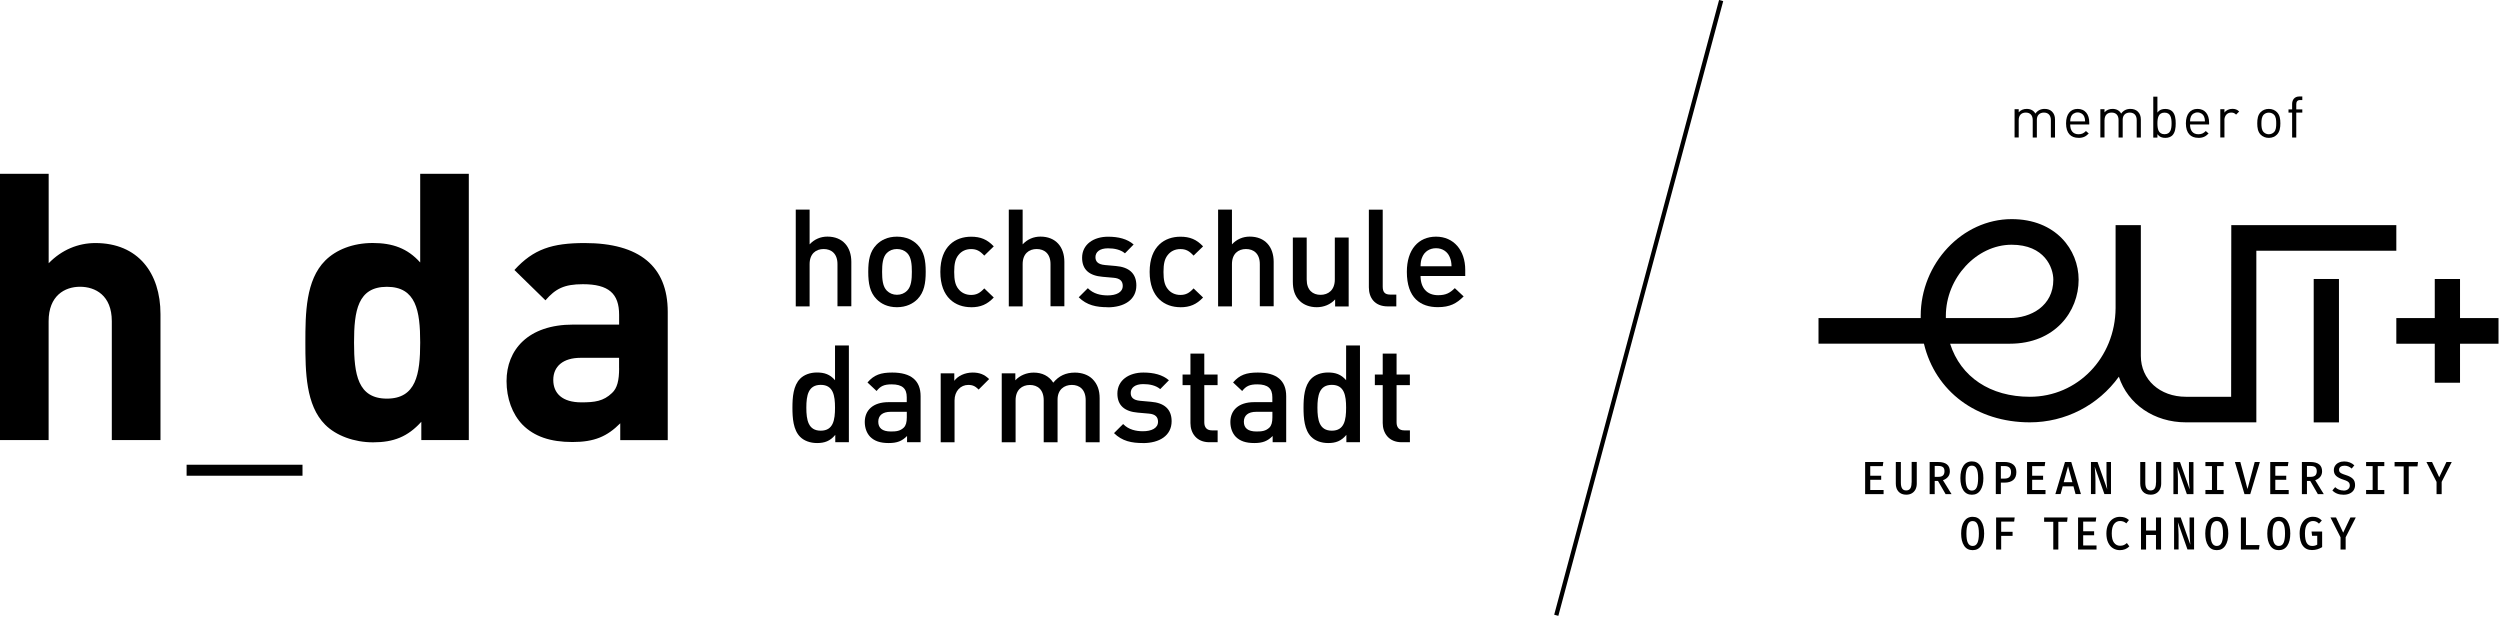 <svg width="489" height="121" viewBox="0 0 489 121" fill="none" xmlns="http://www.w3.org/2000/svg">
<path d="M163.81 59.93V51.66C163.81 49.61 162.61 48.71 161.1 48.71C159.59 48.71 158.36 49.64 158.36 51.66V59.93H155.65V41H158.36V47.8C159.29 46.79 160.51 46.28 161.84 46.28C164.84 46.28 166.52 48.3 166.52 51.22V59.91H163.81V59.93Z" fill="black"/>
<path d="M179.48 58.49C178.6 59.39 177.27 60.09 175.44 60.09C173.61 60.09 172.3 59.4 171.43 58.49C170.15 57.16 169.83 55.46 169.83 53.17C169.83 50.88 170.15 49.21 171.43 47.88C172.31 46.98 173.61 46.29 175.44 46.29C177.27 46.29 178.6 46.98 179.48 47.88C180.76 49.21 181.07 50.91 181.07 53.17C181.07 55.43 180.75 57.16 179.48 58.49ZM177.43 49.48C176.93 48.98 176.23 48.71 175.44 48.71C174.65 48.71 173.98 48.98 173.47 49.48C172.65 50.3 172.54 51.71 172.54 53.17C172.54 54.63 172.65 56.04 173.47 56.86C173.98 57.36 174.64 57.66 175.44 57.66C176.24 57.66 176.93 57.37 177.43 56.86C178.25 56.04 178.36 54.63 178.36 53.17C178.36 51.71 178.25 50.3 177.43 49.48Z" fill="black"/>
<path d="M189.94 60.09C186.91 60.09 183.93 58.23 183.93 53.18C183.93 48.13 186.91 46.3 189.94 46.3C191.8 46.3 193.1 46.83 194.38 48.19L192.52 50C191.67 49.07 191 48.72 189.94 48.72C188.88 48.72 188.03 49.15 187.44 49.92C186.86 50.66 186.64 51.62 186.64 53.19C186.64 54.76 186.85 55.74 187.44 56.49C188.02 57.26 188.9 57.69 189.94 57.69C190.98 57.69 191.67 57.34 192.52 56.41L194.38 58.19C193.1 59.55 191.8 60.1 189.94 60.1V60.09Z" fill="black"/>
<path d="M205.48 59.93V51.66C205.48 49.61 204.28 48.71 202.77 48.71C201.26 48.71 200.03 49.64 200.03 51.66V59.93H197.32V41H200.03V47.8C200.96 46.79 202.18 46.28 203.51 46.28C206.51 46.28 208.19 48.3 208.19 51.22V59.91H205.48V59.93Z" fill="black"/>
<path d="M216.66 60.09C214.45 60.09 212.59 59.72 211 58.15L212.78 56.37C213.87 57.49 215.33 57.78 216.66 57.78C218.31 57.78 219.61 57.2 219.61 55.92C219.61 55.02 219.11 54.43 217.8 54.33L215.65 54.14C213.12 53.93 211.66 52.78 211.66 50.42C211.66 47.79 213.92 46.3 216.74 46.3C218.76 46.3 220.49 46.73 221.74 47.82L220.04 49.55C219.19 48.83 217.99 48.57 216.72 48.57C215.1 48.57 214.27 49.29 214.27 50.3C214.27 51.1 214.69 51.71 216.13 51.84L218.26 52.03C220.79 52.24 222.27 53.44 222.27 55.83C222.27 58.65 219.88 60.11 216.66 60.11V60.09Z" fill="black"/>
<path d="M230.88 60.09C227.85 60.09 224.87 58.23 224.87 53.18C224.87 48.13 227.85 46.3 230.88 46.3C232.74 46.3 234.04 46.83 235.32 48.19L233.46 50C232.61 49.07 231.94 48.72 230.88 48.72C229.82 48.72 228.97 49.15 228.38 49.92C227.8 50.66 227.58 51.62 227.58 53.19C227.58 54.76 227.79 55.74 228.38 56.49C228.96 57.26 229.84 57.69 230.88 57.69C231.92 57.69 232.61 57.34 233.46 56.41L235.32 58.19C234.04 59.55 232.74 60.1 230.88 60.1V60.09Z" fill="black"/>
<path d="M246.42 59.93V51.66C246.42 49.61 245.22 48.71 243.71 48.71C242.2 48.71 240.97 49.64 240.97 51.66V59.93H238.26V41H240.97V47.8C241.9 46.79 243.12 46.28 244.45 46.28C247.45 46.28 249.13 48.3 249.13 51.22V59.91H246.42V59.93Z" fill="black"/>
<path d="M261.15 59.93V58.57C260.22 59.58 258.92 60.09 257.56 60.09C256.2 60.09 255.03 59.64 254.24 58.87C253.2 57.86 252.88 56.58 252.88 55.07V46.46H255.59V54.67C255.59 56.77 256.79 57.67 258.3 57.67C259.81 57.67 261.09 56.74 261.09 54.67V46.46H263.8V59.94H261.14L261.15 59.93Z" fill="black"/>
<path d="M271.44 59.93C268.86 59.93 267.75 58.2 267.75 56.21V41.01H270.46V56.05C270.46 57.09 270.83 57.62 271.92 57.62H273.12V59.93H271.45H271.44Z" fill="black"/>
<path d="M277.86 53.97C277.86 56.28 279.08 57.74 281.29 57.74C282.81 57.74 283.6 57.31 284.56 56.36L286.29 57.98C284.91 59.36 283.61 60.08 281.24 60.08C277.86 60.08 275.18 58.3 275.18 53.17C275.18 48.81 277.44 46.29 280.89 46.29C284.34 46.29 286.6 48.95 286.6 52.78V53.98H277.85L277.86 53.97ZM283.55 50.25C283.12 49.24 282.17 48.55 280.89 48.55C279.61 48.55 278.63 49.24 278.21 50.25C277.94 50.86 277.89 51.26 277.86 52.08H283.92C283.89 51.26 283.81 50.86 283.55 50.25Z" fill="black"/>
<path d="M163.38 86.5V85.06C162.37 86.28 161.28 86.66 159.82 86.66C158.46 86.66 157.27 86.21 156.52 85.46C155.16 84.1 155 81.79 155 79.75C155 77.71 155.16 75.42 156.52 74.06C157.26 73.32 158.43 72.86 159.79 72.86C161.23 72.86 162.34 73.21 163.33 74.37V67.57H166.04V86.5H163.38ZM160.54 75.28C158.09 75.28 157.72 77.35 157.72 79.75C157.72 82.15 158.09 84.24 160.54 84.24C162.99 84.24 163.33 82.14 163.33 79.75C163.33 77.36 162.98 75.28 160.54 75.28Z" fill="black"/>
<path d="M177.42 86.5V85.28C176.44 86.26 175.51 86.66 173.83 86.66C172.15 86.66 171.04 86.26 170.21 85.44C169.52 84.72 169.15 83.69 169.15 82.54C169.15 80.28 170.72 78.66 173.8 78.66H177.36V77.7C177.36 76 176.51 75.18 174.41 75.18C172.92 75.18 172.2 75.53 171.46 76.48L169.68 74.81C170.96 73.32 172.28 72.87 174.52 72.87C178.21 72.87 180.07 74.44 180.07 77.49V86.5H177.41H177.42ZM177.37 80.55H174.21C172.62 80.55 171.79 81.27 171.79 82.49C171.79 83.71 172.56 84.4 174.26 84.4C175.3 84.4 176.07 84.32 176.79 83.63C177.19 83.23 177.37 82.59 177.37 81.64V80.55Z" fill="black"/>
<path d="M191.41 76.19C190.8 75.58 190.32 75.29 189.39 75.29C187.93 75.29 186.71 76.46 186.71 78.32V86.51H184V73.03H186.66V74.49C187.35 73.53 188.73 72.87 190.25 72.87C191.55 72.87 192.54 73.22 193.47 74.15L191.42 76.2L191.41 76.19Z" fill="black"/>
<path d="M212.36 86.5V78.29C212.36 76.19 211.16 75.29 209.65 75.29C208.14 75.29 206.86 76.22 206.86 78.16V86.51H204.15V78.3C204.15 76.2 202.95 75.3 201.44 75.3C199.93 75.3 198.65 76.23 198.65 78.3V86.51H195.94V73.03H198.6V74.39C199.5 73.41 200.83 72.88 202.19 72.88C203.86 72.88 205.17 73.54 206.02 74.85C207.11 73.52 208.47 72.88 210.25 72.88C211.63 72.88 212.86 73.33 213.65 74.1C214.69 75.11 215.09 76.39 215.09 77.9V86.51H212.38L212.36 86.5Z" fill="black"/>
<path d="M223.56 86.66C221.35 86.66 219.49 86.29 217.9 84.72L219.68 82.94C220.77 84.06 222.23 84.35 223.56 84.35C225.21 84.35 226.51 83.77 226.51 82.49C226.51 81.59 226.01 81 224.7 80.9L222.55 80.71C220.03 80.5 218.56 79.35 218.56 76.99C218.56 74.36 220.82 72.87 223.64 72.87C225.66 72.87 227.39 73.3 228.64 74.38L226.94 76.11C226.09 75.39 224.89 75.13 223.62 75.13C222 75.13 221.17 75.85 221.17 76.86C221.17 77.66 221.59 78.27 223.03 78.4L225.16 78.59C227.68 78.8 229.17 80 229.17 82.39C229.17 85.21 226.78 86.67 223.56 86.67V86.66Z" fill="black"/>
<path d="M236.55 86.5C234.02 86.5 232.85 84.69 232.85 82.75V75.33H231.31V73.26H232.85V69.17H235.56V73.26H238.16V75.33H235.56V82.61C235.56 83.59 236.04 84.18 237.05 84.18H238.17V86.49H236.55V86.5Z" fill="black"/>
<path d="M248.93 86.5V85.28C247.95 86.26 247.02 86.66 245.34 86.66C243.66 86.66 242.55 86.26 241.72 85.44C241.03 84.72 240.66 83.69 240.66 82.54C240.66 80.28 242.23 78.66 245.31 78.66H248.87V77.7C248.87 76 248.02 75.18 245.92 75.18C244.43 75.18 243.71 75.53 242.97 76.48L241.19 74.81C242.47 73.32 243.79 72.87 246.03 72.87C249.72 72.87 251.58 74.44 251.58 77.49V86.5H248.92H248.93ZM248.88 80.55H245.72C244.13 80.55 243.3 81.27 243.3 82.49C243.3 83.71 244.07 84.4 245.77 84.4C246.81 84.4 247.58 84.32 248.3 83.63C248.7 83.23 248.88 82.59 248.88 81.64V80.55Z" fill="black"/>
<path d="M263.35 86.5V85.06C262.34 86.28 261.25 86.66 259.79 86.66C258.43 86.66 257.24 86.21 256.49 85.46C255.13 84.1 254.97 81.79 254.97 79.75C254.97 77.71 255.13 75.42 256.49 74.06C257.23 73.32 258.4 72.86 259.76 72.86C261.2 72.86 262.31 73.21 263.3 74.37V67.57H266.01V86.5H263.35ZM260.51 75.28C258.06 75.28 257.69 77.35 257.69 79.75C257.69 82.15 258.06 84.24 260.51 84.24C262.96 84.24 263.3 82.14 263.3 79.75C263.3 77.36 262.95 75.28 260.51 75.28Z" fill="black"/>
<path d="M274.16 86.5C271.63 86.5 270.46 84.69 270.46 82.75V75.33H268.92V73.26H270.46V69.17H273.17V73.26H275.77V75.33H273.17V82.61C273.17 83.59 273.65 84.18 274.66 84.18H275.78V86.49H274.16V86.5Z" fill="black"/>
<path d="M121.1 72.04C121.1 74.38 120.74 75.92 119.71 76.87C118.03 78.48 116.35 78.7 113.71 78.7C109.98 78.7 108.22 76.94 108.22 74.31C108.22 71.68 110.12 69.99 113.56 69.99H121.09V72.04H121.1ZM130.61 86.09V61C130.61 52.08 125.05 47.54 114.37 47.54C108.01 47.54 104.35 48.71 100.62 52.81L106.69 58.74C108.66 56.47 110.35 55.59 114.01 55.59C119.06 55.59 121.1 57.42 121.1 61.59V63.49H112.1C103.25 63.49 99.08 68.47 99.08 74.54C99.08 77.9 100.18 80.98 102.23 83.1C104.5 85.37 107.64 86.46 111.96 86.46C116.28 86.46 118.76 85.36 121.32 82.8V86.09H130.61ZM82.19 67C82.19 73.22 81.38 77.97 75.68 77.97C69.98 77.97 69.25 73.22 69.25 67C69.25 60.78 69.98 56.1 75.68 56.1C81.38 56.1 82.19 60.78 82.19 67ZM91.7 86.09V34H82.19V51.34C79.7 48.56 76.78 47.53 72.9 47.53C69.02 47.53 65.73 48.85 63.61 50.97C59.8 54.78 59.73 61.28 59.73 66.99C59.73 72.7 59.8 79.28 63.61 83.08C65.73 85.2 69.24 86.52 72.97 86.52C77 86.52 79.77 85.42 82.41 82.5V86.08H91.7V86.09ZM59.17 90.9H36.5V93.05H59.17V90.9ZM31.39 86.09V61.44C31.39 53.39 27 47.54 18.66 47.54C15.29 47.54 12.07 48.86 9.52 51.49V34H0V86.08H9.51V62.82C9.51 57.84 12.66 56.09 15.65 56.09C18.64 56.09 21.87 57.77 21.87 62.82V86.08H31.38L31.39 86.09Z" fill="black"/>
<g clip-path="url(#clip0_5_82)">
<path d="M304 120.24L304.81 120.46L337.06 0.22L336.25 0L304 120.24Z" fill="black"/>
<path d="M394.86 23.49C394.86 22.52 395.41 22.02 396.24 22.02C397.07 22.02 397.6 22.51 397.6 23.49V26.9H398.41V23.4C398.41 22.52 398.98 22.02 399.79 22.02C400.6 22.02 401.15 22.51 401.15 23.49V26.9H401.96V23.36C401.96 22.72 401.76 22.2 401.37 21.82C401.03 21.49 400.54 21.3 399.94 21.3C399.16 21.3 398.55 21.61 398.12 22.22C397.78 21.61 397.19 21.3 396.42 21.3C395.8 21.3 395.25 21.52 394.86 21.97V21.36H394.05V26.89H394.86V23.48V23.49Z" fill="black"/>
<path d="M406.54 26.97C407.49 26.97 408 26.68 408.56 26.11L408.01 25.63C407.57 26.07 407.2 26.26 406.56 26.26C405.5 26.26 404.93 25.56 404.93 24.35H408.66V23.98C408.66 22.34 407.82 21.3 406.39 21.3C404.96 21.3 404.12 22.35 404.12 24.13C404.12 26.09 405.08 26.96 406.54 26.96V26.97ZM405.1 22.82C405.31 22.31 405.81 21.99 406.39 21.99C406.97 21.99 407.47 22.32 407.68 22.82C407.8 23.12 407.83 23.29 407.85 23.74H404.93C404.95 23.29 404.97 23.12 405.1 22.82Z" fill="black"/>
<path d="M411.65 23.49C411.65 22.52 412.2 22.02 413.03 22.02C413.86 22.02 414.39 22.51 414.39 23.49V26.9H415.2V23.4C415.2 22.52 415.77 22.02 416.58 22.02C417.39 22.02 417.94 22.51 417.94 23.49V26.9H418.75V23.36C418.75 22.72 418.55 22.2 418.15 21.82C417.81 21.49 417.32 21.3 416.72 21.3C415.94 21.3 415.33 21.61 414.9 22.22C414.56 21.61 413.97 21.3 413.2 21.3C412.58 21.3 412.03 21.52 411.64 21.97V21.36H410.83V26.89H411.64V23.48L411.65 23.49Z" fill="black"/>
<path d="M421.99 26.24C422.44 26.83 422.94 26.97 423.55 26.97C424.11 26.97 424.61 26.78 424.9 26.49C425.46 25.93 425.57 25.01 425.57 24.14C425.57 23.27 425.46 22.35 424.9 21.79C424.61 21.5 424.11 21.31 423.55 21.31C422.94 21.31 422.44 21.44 421.99 22.02V18.91H421.18V26.92H421.99V26.26V26.24ZM423.38 22.03C424.58 22.03 424.76 23.06 424.76 24.14C424.76 25.22 424.58 26.25 423.38 26.25C422.18 26.25 421.99 25.21 421.99 24.14C421.99 23.07 422.18 22.03 423.38 22.03Z" fill="black"/>
<path d="M429.98 26.97C430.92 26.97 431.44 26.68 432 26.11L431.45 25.63C431.01 26.07 430.64 26.26 430 26.26C428.94 26.26 428.37 25.56 428.37 24.35H432.1V23.98C432.1 22.34 431.26 21.3 429.83 21.3C428.4 21.3 427.56 22.35 427.56 24.13C427.56 26.09 428.52 26.96 429.98 26.96V26.97ZM428.54 22.82C428.75 22.31 429.25 21.99 429.83 21.99C430.41 21.99 430.91 22.32 431.12 22.82C431.24 23.12 431.27 23.29 431.29 23.74H428.37C428.39 23.29 428.41 23.12 428.54 22.82Z" fill="black"/>
<path d="M435.09 23.5C435.09 22.66 435.61 22.02 436.42 22.02C436.85 22.02 437.07 22.12 437.38 22.42L437.98 21.81C437.59 21.42 437.18 21.29 436.65 21.29C436.01 21.29 435.4 21.57 435.1 22.03V21.36H434.29V26.89H435.1V23.49L435.09 23.5Z" fill="black"/>
<path d="M443.78 26.97C444.45 26.97 444.98 26.72 445.36 26.34C445.92 25.77 446.04 24.99 446.04 24.13C446.04 23.27 445.93 22.5 445.36 21.93C444.98 21.55 444.45 21.3 443.78 21.3C443.11 21.3 442.58 21.55 442.19 21.93C441.63 22.5 441.52 23.28 441.52 24.13C441.52 24.98 441.63 25.76 442.19 26.34C442.57 26.72 443.1 26.97 443.78 26.97ZM442.78 22.43C443.04 22.17 443.39 22.03 443.78 22.03C444.17 22.03 444.53 22.18 444.79 22.43C445.2 22.84 445.23 23.52 445.23 24.14C445.23 24.76 445.2 25.45 444.79 25.85C444.53 26.11 444.17 26.26 443.78 26.26C443.39 26.26 443.04 26.11 442.78 25.85C442.37 25.45 442.33 24.76 442.33 24.14C442.33 23.52 442.38 22.84 442.78 22.43Z" fill="black"/>
<path d="M448.34 26.9H449.15V22.02H450.33V21.4H449.15V20.38C449.15 19.87 449.37 19.57 449.89 19.57H450.33V18.87H449.75C448.8 18.87 448.34 19.53 448.34 20.35V21.4H447.63V22.02H448.34V26.9Z" fill="black"/>
<path d="M381.02 93.28C381.27 92.99 381.39 92.62 381.39 92.19C381.39 90.98 380.62 90.37 379.09 90.37H377.44V96.65H378.43V94.07H379.07L380.56 96.65H381.72L380.04 93.92C380.45 93.79 380.77 93.58 381.02 93.28ZM378.43 93.28V91.14H379.14C379.55 91.14 379.86 91.22 380.05 91.38C380.25 91.54 380.34 91.81 380.34 92.17C380.34 92.55 380.24 92.83 380.04 93.01C379.84 93.19 379.54 93.27 379.16 93.27H378.42L378.43 93.28Z" fill="black"/>
<path d="M453.83 93.28C454.07 92.99 454.2 92.62 454.2 92.19C454.2 90.98 453.43 90.37 451.89 90.37H450.25V96.65H451.24V94.07H451.88L453.37 96.65H454.53L452.85 93.92C453.26 93.79 453.58 93.58 453.83 93.28ZM451.24 93.28V91.14H451.95C452.36 91.14 452.67 91.22 452.86 91.38C453.06 91.55 453.16 91.81 453.16 92.17C453.16 92.53 453.06 92.83 452.86 93.01C452.66 93.18 452.37 93.27 451.98 93.27H451.24V93.28Z" fill="black"/>
<path d="M445.73 101.09C445.01 101.09 444.45 101.39 444.06 101.98C443.67 102.57 443.48 103.37 443.48 104.36C443.48 105.35 443.67 106.16 444.06 106.74C444.45 107.32 445 107.61 445.73 107.61C446.46 107.61 447.01 107.32 447.4 106.73C447.79 106.14 447.98 105.35 447.98 104.35C447.98 103.35 447.79 102.55 447.4 101.96C447.02 101.38 446.46 101.08 445.73 101.08V101.09ZM446.66 106.19C446.47 106.59 446.15 106.79 445.73 106.79C445.31 106.79 445 106.59 444.8 106.19C444.6 105.79 444.51 105.18 444.51 104.36C444.51 103.54 444.61 102.91 444.8 102.51C444.99 102.11 445.31 101.91 445.73 101.91C446.15 101.91 446.47 102.11 446.66 102.51C446.86 102.91 446.95 103.52 446.95 104.35C446.95 105.18 446.85 105.79 446.66 106.19Z" fill="black"/>
<path d="M385.85 101.09C385.12 101.09 384.57 101.39 384.18 101.98C383.79 102.57 383.6 103.37 383.6 104.36C383.6 105.35 383.79 106.16 384.18 106.74C384.56 107.32 385.12 107.61 385.85 107.61C386.58 107.61 387.13 107.32 387.52 106.73C387.91 106.14 388.1 105.35 388.1 104.36C388.1 103.37 387.91 102.56 387.52 101.97C387.14 101.38 386.58 101.09 385.85 101.09ZM386.78 106.19C386.59 106.59 386.28 106.79 385.85 106.79C385.42 106.79 385.12 106.59 384.92 106.19C384.72 105.79 384.63 105.18 384.63 104.36C384.63 103.54 384.73 102.91 384.92 102.52C385.11 102.12 385.42 101.92 385.85 101.92C386.28 101.92 386.59 102.12 386.78 102.52C386.97 102.92 387.07 103.53 387.07 104.36C387.07 105.19 386.97 105.8 386.78 106.2V106.19Z" fill="black"/>
<path d="M385.7 96.77C386.43 96.77 386.98 96.48 387.37 95.89C387.75 95.3 387.95 94.51 387.95 93.52C387.95 92.53 387.76 91.72 387.37 91.13C386.98 90.54 386.43 90.25 385.7 90.25C384.97 90.25 384.42 90.55 384.03 91.14C383.64 91.73 383.45 92.53 383.45 93.52C383.45 94.51 383.64 95.32 384.03 95.9C384.42 96.48 384.97 96.77 385.7 96.77ZM384.77 91.68C384.96 91.28 385.27 91.08 385.7 91.08C386.13 91.08 386.44 91.28 386.63 91.68C386.83 92.08 386.92 92.69 386.92 93.52C386.92 94.35 386.82 94.96 386.63 95.36C386.44 95.76 386.13 95.96 385.7 95.96C385.27 95.96 384.97 95.76 384.77 95.36C384.57 94.96 384.47 94.35 384.47 93.53C384.47 92.71 384.57 92.08 384.76 91.68H384.77Z" fill="black"/>
<path d="M452.25 104.8H453.25V106.53C452.96 106.71 452.64 106.79 452.27 106.79C451.79 106.79 451.44 106.6 451.2 106.21C450.97 105.83 450.85 105.2 450.85 104.34C450.85 103.48 451 102.89 451.29 102.5C451.58 102.11 451.96 101.91 452.42 101.91C452.65 101.91 452.86 101.95 453.04 102.03C453.23 102.11 453.41 102.24 453.59 102.42L454.15 101.81C453.9 101.56 453.65 101.38 453.37 101.26C453.1 101.14 452.77 101.08 452.39 101.08C451.92 101.08 451.48 101.21 451.09 101.45C450.7 101.7 450.39 102.07 450.16 102.56C449.93 103.05 449.81 103.64 449.81 104.33C449.81 105.39 450.02 106.21 450.44 106.76C450.86 107.32 451.45 107.59 452.22 107.59C452.61 107.59 452.96 107.54 453.28 107.44C453.6 107.34 453.91 107.2 454.21 107.02V103.97H452.14L452.24 104.78L452.25 104.8Z" fill="black"/>
<path d="M373.9 94.39C373.9 94.91 373.82 95.3 373.65 95.55C373.48 95.8 373.21 95.93 372.85 95.93C372.49 95.93 372.23 95.81 372.06 95.55C371.89 95.3 371.81 94.91 371.81 94.39V90.37H370.82V94.59C370.82 95.25 371 95.78 371.36 96.17C371.71 96.56 372.22 96.76 372.86 96.76C373.29 96.76 373.66 96.67 373.97 96.48C374.28 96.3 374.51 96.04 374.68 95.71C374.84 95.38 374.92 95.01 374.92 94.58V90.36H373.92V94.38L373.9 94.39Z" fill="black"/>
<path d="M468.38 91.23H470.16V96.65H471.15V91.23H472.86L472.96 90.37H468.38V91.23Z" fill="black"/>
<path d="M477.11 93.35L475.71 90.37H474.61L476.59 94.26V96.65H477.59V94.25L479.56 90.37H478.52L477.11 93.35Z" fill="black"/>
<path d="M365.82 93.85H367.96V93.06H365.82V91.17H368.27L368.38 90.37H364.82V96.65H368.43V95.85H365.82V93.85Z" fill="black"/>
<path d="M458.33 104.19L456.93 101.22H455.84L457.81 105.1V107.49H458.81V105.09L460.79 101.22H459.74L458.33 104.19Z" fill="black"/>
<path d="M462.81 91.17H464.09V95.84H462.81V96.65H466.37V95.84H465.09V91.17H466.37V90.37H462.81V91.17Z" fill="black"/>
<path d="M412.91 90.37H412.03V93.23C412.03 93.72 412.04 94.14 412.07 94.5C412.1 94.86 412.13 95.26 412.17 95.71L410.28 90.37H408.99V96.64H409.87V93.79C409.87 93.12 409.82 92.29 409.73 91.3L411.62 96.64H412.91V90.37Z" fill="black"/>
<path d="M390.44 107.49H391.43V104.82H393.66V104.02H391.43V102.02H393.97L394.07 101.22H390.44V107.49Z" fill="black"/>
<path d="M447.5 91.17L447.62 90.37H444.06V96.65H447.67V95.85H445.05V93.85H447.19V93.06H445.05V91.17H447.5Z" fill="black"/>
<path d="M434.94 91.17V90.37H431.38V91.17H432.66V95.84H431.38V96.65H434.94V95.84H433.66V91.17H434.94Z" fill="black"/>
<path d="M433.6 101.09C432.88 101.09 432.32 101.39 431.93 101.98C431.54 102.57 431.35 103.37 431.35 104.36C431.35 105.35 431.54 106.16 431.93 106.74C432.31 107.32 432.87 107.61 433.6 107.61C434.33 107.61 434.88 107.32 435.27 106.73C435.66 106.14 435.85 105.35 435.85 104.35C435.85 103.35 435.66 102.55 435.27 101.96C434.88 101.38 434.33 101.08 433.6 101.08V101.09ZM434.53 106.19C434.34 106.59 434.02 106.79 433.6 106.79C433.18 106.79 432.87 106.59 432.67 106.19C432.47 105.79 432.38 105.18 432.38 104.36C432.38 103.54 432.48 102.91 432.67 102.51C432.86 102.11 433.18 101.91 433.6 101.91C434.02 101.91 434.34 102.11 434.53 102.51C434.72 102.91 434.82 103.52 434.82 104.35C434.82 105.18 434.72 105.79 434.53 106.19Z" fill="black"/>
<path d="M421.71 103.77H419.77V101.22H418.78V107.49H419.77V104.64H421.71V107.49H422.7V101.22H421.71V103.77Z" fill="black"/>
<path d="M415.43 106.61C415.23 106.7 414.98 106.75 414.7 106.75C414.2 106.75 413.81 106.55 413.51 106.16C413.21 105.77 413.06 105.16 413.06 104.34C413.06 103.52 413.21 102.89 413.51 102.5C413.81 102.11 414.2 101.91 414.68 101.91C415.16 101.91 415.55 102.06 415.91 102.37L416.42 101.72C416.17 101.5 415.91 101.34 415.63 101.24C415.36 101.14 415.03 101.09 414.64 101.09C414.15 101.09 413.71 101.22 413.31 101.47C412.91 101.73 412.59 102.1 412.36 102.59C412.13 103.08 412.01 103.67 412.01 104.35C412.01 105.03 412.12 105.63 412.35 106.12C412.58 106.61 412.89 106.98 413.29 107.23C413.69 107.48 414.14 107.61 414.65 107.61C415.4 107.61 416.02 107.36 416.5 106.87L416.02 106.22C415.82 106.39 415.62 106.52 415.42 106.62L415.43 106.61Z" fill="black"/>
<path d="M426.01 93.8C426.01 93.13 425.96 92.3 425.87 91.31L427.75 96.65H429.04V90.38H428.16V93.24C428.16 93.73 428.17 94.15 428.2 94.51C428.23 94.87 428.26 95.27 428.3 95.72L426.41 90.38H425.12V96.65H426V93.8H426.01Z" fill="black"/>
<path d="M421.71 94.39C421.71 94.91 421.63 95.3 421.46 95.55C421.29 95.8 421.02 95.93 420.66 95.93C420.3 95.93 420.04 95.81 419.87 95.55C419.7 95.3 419.62 94.91 419.62 94.39V90.37H418.63V94.59C418.63 95.25 418.81 95.78 419.16 96.17C419.52 96.56 420.02 96.76 420.66 96.76C421.09 96.76 421.46 96.67 421.77 96.48C422.08 96.3 422.31 96.04 422.48 95.71C422.64 95.38 422.73 95.01 422.73 94.58V90.36H421.73V94.38L421.71 94.39Z" fill="black"/>
<path d="M458.39 95.94C457.75 95.94 457.21 95.72 456.76 95.29L456.21 95.93C456.75 96.49 457.47 96.77 458.39 96.77C458.86 96.77 459.26 96.69 459.6 96.53C459.94 96.37 460.2 96.15 460.38 95.87C460.56 95.58 460.65 95.25 460.65 94.88C460.65 94.33 460.5 93.92 460.2 93.64C459.9 93.35 459.47 93.12 458.9 92.94C458.54 92.83 458.26 92.72 458.06 92.63C457.86 92.54 457.72 92.43 457.64 92.32C457.56 92.21 457.52 92.06 457.52 91.9C457.52 91.64 457.62 91.44 457.81 91.3C458.01 91.16 458.27 91.09 458.59 91.09C459.12 91.09 459.58 91.28 459.99 91.65L460.51 91.02C459.98 90.52 459.32 90.26 458.53 90.26C458.14 90.26 457.79 90.33 457.48 90.48C457.17 90.62 456.93 90.82 456.76 91.08C456.58 91.34 456.5 91.63 456.5 91.97C456.5 92.44 456.65 92.81 456.96 93.1C457.27 93.38 457.75 93.63 458.41 93.84C458.73 93.94 458.98 94.04 459.15 94.14C459.32 94.24 459.44 94.36 459.51 94.48C459.58 94.61 459.62 94.77 459.62 94.95C459.62 95.27 459.5 95.52 459.27 95.7C459.04 95.88 458.75 95.96 458.39 95.96V95.94Z" fill="black"/>
<path d="M399.83 102.07H401.62V107.49H402.61V102.07H404.32L404.42 101.22H399.83V102.07Z" fill="black"/>
<path d="M439.31 101.22H438.32V107.49H441.85L441.96 106.61H439.31V101.22Z" fill="black"/>
<path d="M428.29 104.07C428.29 104.55 428.3 104.98 428.33 105.34C428.36 105.7 428.39 106.11 428.43 106.55L426.54 101.21H425.25V107.48H426.13V104.63C426.13 103.96 426.08 103.13 425.99 102.14L427.87 107.48H429.16V101.21H428.28V104.06L428.29 104.07Z" fill="black"/>
<path d="M399.94 91.17L400.05 90.37H396.49V96.65H400.1V95.85H397.49V93.85H399.63V93.06H397.49V91.17H399.94Z" fill="black"/>
<path d="M439.61 95.65L438.21 90.37H437.15L439.02 96.65H440.15L442.03 90.37H441.02L439.61 95.65Z" fill="black"/>
<path d="M407.47 104.7H409.61V103.91H407.47V102.02H409.92L410.03 101.22H406.47V107.49H410.08V106.69H407.47V104.7Z" fill="black"/>
<path d="M405.14 90.37H403.91L402.03 96.64H403.05L403.46 95.13H405.57L405.98 96.64H407.03L405.14 90.37ZM403.66 94.32L404.51 91.19L405.36 94.32H403.66Z" fill="black"/>
<path d="M392.02 90.37H390.38V96.64H391.37V94.4H392.09C392.8 94.4 393.37 94.23 393.78 93.9C394.19 93.56 394.4 93.04 394.4 92.34C394.4 91.68 394.19 91.19 393.78 90.86C393.37 90.53 392.78 90.36 392.02 90.36V90.37ZM393.03 93.32C392.81 93.52 392.5 93.61 392.1 93.61H391.37V91.16H392.09C392.94 91.16 393.36 91.56 393.36 92.34C393.36 92.79 393.25 93.12 393.03 93.31V93.32Z" fill="black"/>
<path d="M481.18 62.21V54.57H476.24V62.21H468.72V67.23H476.24V74.86H481.18V67.23H488.71V62.21H481.18Z" fill="black"/>
<path d="M457.5 54.57H452.56V82.62H457.5V54.57Z" fill="black"/>
<path d="M441.34 82.62V49.05H468.72V44.04H436.44L436.41 77.61H427.58C422.46 77.61 418.75 74.25 418.75 69.63V44.04H413.81V60.26C413.74 69.99 406.37 77.61 397.04 77.61C389.3 77.61 383.51 73.74 381.44 67.23H393.11C401.96 67.23 406.58 60.93 406.58 54.71C406.58 48.82 402.08 42.86 393.48 42.86C383.83 42.86 375.69 51.53 375.69 61.78C375.69 61.92 375.69 62.07 375.69 62.21H355.7V67.22H376.32C378.56 76.59 386.65 82.61 397.04 82.61C403.97 82.61 410.41 79.29 414.45 73.68C416.21 79.06 421.35 82.61 427.58 82.61H441.35L441.34 82.62ZM380.61 62.21C380.61 62.07 380.61 61.92 380.61 61.78C380.61 54.37 386.62 47.87 393.47 47.87C399.93 47.87 401.63 52.35 401.63 54.71C401.63 59.87 397.21 62.21 393.09 62.21H380.61Z" fill="black"/>
</g>
<defs>
<clipPath id="clip0_5_82">
<rect width="184.71" height="120.46" fill="white" transform="translate(304)"/>
</clipPath>
</defs>
</svg>
